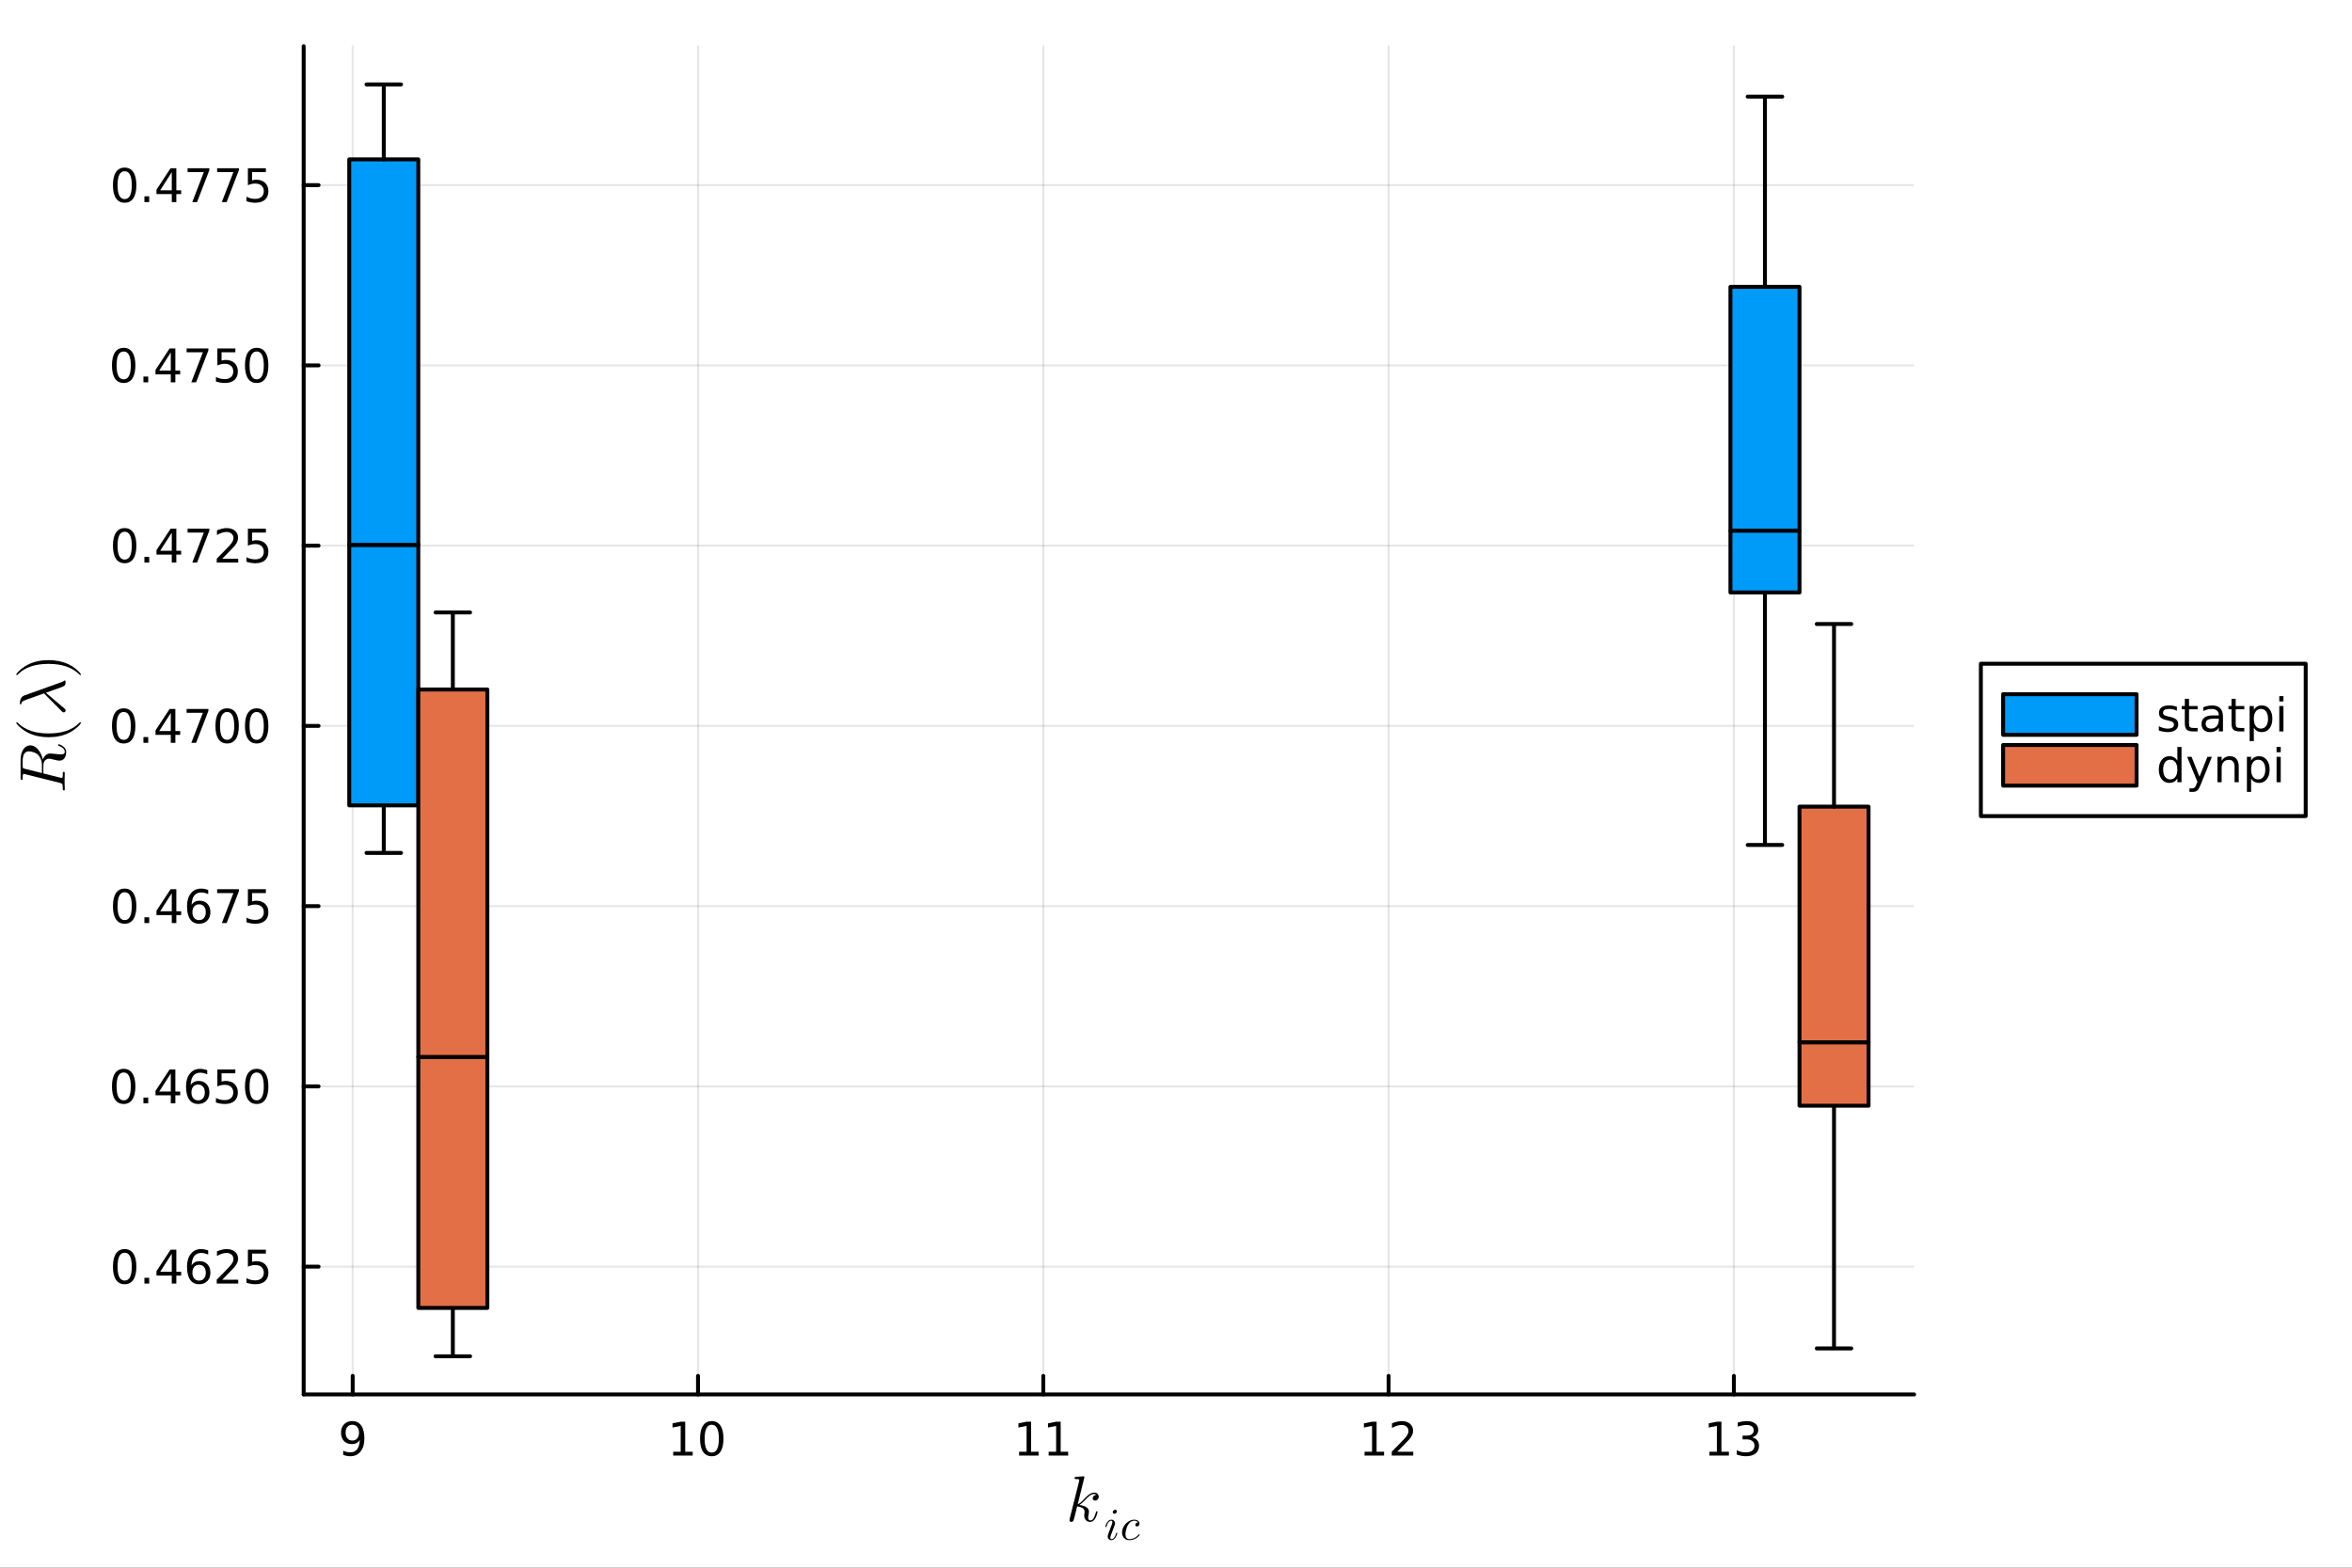 <?xml version="1.0" encoding="utf-8"?>
<svg xmlns="http://www.w3.org/2000/svg" xmlns:xlink="http://www.w3.org/1999/xlink" width="600" height="400" viewBox="0 0 2400 1600">
<rect x="0" y="0" width="2400" height="1600" fill="#333333" stroke="none"/>
<defs>
  <clipPath id="clip870">
    <rect x="0" y="0" width="2400" height="1600"/>
  </clipPath>
</defs>
<path clip-path="url(#clip870)" d="M0 1600 L2400 1600 L2400 0 L0 0  Z" fill="#ffffff" fill-rule="evenodd" fill-opacity="1"/>
<defs>
  <clipPath id="clip871">
    <rect x="480" y="0" width="1681" height="1600"/>
  </clipPath>
</defs>
<path clip-path="url(#clip870)" d="M309.866 1423.18 L1953.2 1423.18 L1953.2 47.244 L309.866 47.244  Z" fill="#ffffff" fill-rule="evenodd" fill-opacity="1"/>
<defs>
  <clipPath id="clip872">
    <rect x="309" y="47" width="1644" height="1377"/>
  </clipPath>
</defs>
<polyline clip-path="url(#clip872)" style="stroke:#000000; stroke-linecap:round; stroke-linejoin:round; stroke-width:2; stroke-opacity:0.1; fill:none" points="359.899,1423.18 359.899,47.244 "/>
<polyline clip-path="url(#clip872)" style="stroke:#000000; stroke-linecap:round; stroke-linejoin:round; stroke-width:2; stroke-opacity:0.1; fill:none" points="712.242,1423.18 712.242,47.244 "/>
<polyline clip-path="url(#clip872)" style="stroke:#000000; stroke-linecap:round; stroke-linejoin:round; stroke-width:2; stroke-opacity:0.1; fill:none" points="1064.59,1423.18 1064.59,47.244 "/>
<polyline clip-path="url(#clip872)" style="stroke:#000000; stroke-linecap:round; stroke-linejoin:round; stroke-width:2; stroke-opacity:0.1; fill:none" points="1416.93,1423.18 1416.93,47.244 "/>
<polyline clip-path="url(#clip872)" style="stroke:#000000; stroke-linecap:round; stroke-linejoin:round; stroke-width:2; stroke-opacity:0.1; fill:none" points="1769.27,1423.18 1769.27,47.244 "/>
<polyline clip-path="url(#clip870)" style="stroke:#000000; stroke-linecap:round; stroke-linejoin:round; stroke-width:4; stroke-opacity:1; fill:none" points="309.866,1423.18 1953.2,1423.18 "/>
<polyline clip-path="url(#clip870)" style="stroke:#000000; stroke-linecap:round; stroke-linejoin:round; stroke-width:4; stroke-opacity:1; fill:none" points="359.899,1423.18 359.899,1404.28 "/>
<polyline clip-path="url(#clip870)" style="stroke:#000000; stroke-linecap:round; stroke-linejoin:round; stroke-width:4; stroke-opacity:1; fill:none" points="712.242,1423.18 712.242,1404.28 "/>
<polyline clip-path="url(#clip870)" style="stroke:#000000; stroke-linecap:round; stroke-linejoin:round; stroke-width:4; stroke-opacity:1; fill:none" points="1064.59,1423.18 1064.59,1404.28 "/>
<polyline clip-path="url(#clip870)" style="stroke:#000000; stroke-linecap:round; stroke-linejoin:round; stroke-width:4; stroke-opacity:1; fill:none" points="1416.93,1423.18 1416.93,1404.28 "/>
<polyline clip-path="url(#clip870)" style="stroke:#000000; stroke-linecap:round; stroke-linejoin:round; stroke-width:4; stroke-opacity:1; fill:none" points="1769.27,1423.18 1769.27,1404.28 "/>
<path clip-path="url(#clip870)" d="M350.2 1484.86 L350.2 1480.6 Q351.959 1481.44 353.764 1481.88 Q355.57 1482.32 357.306 1482.32 Q361.936 1482.32 364.366 1479.21 Q366.82 1476.09 367.167 1469.75 Q365.824 1471.74 363.764 1472.8 Q361.704 1473.87 359.204 1473.87 Q354.019 1473.87 350.987 1470.74 Q347.977 1467.59 347.977 1462.15 Q347.977 1456.83 351.125 1453.61 Q354.274 1450.39 359.505 1450.39 Q365.5 1450.39 368.648 1455 Q371.82 1459.58 371.82 1468.33 Q371.82 1476.51 367.931 1481.39 Q364.065 1486.25 357.514 1486.25 Q355.755 1486.25 353.95 1485.9 Q352.144 1485.56 350.2 1484.86 M359.505 1470.21 Q362.653 1470.21 364.482 1468.06 Q366.334 1465.9 366.334 1462.15 Q366.334 1458.43 364.482 1456.27 Q362.653 1454.1 359.505 1454.1 Q356.357 1454.1 354.505 1456.27 Q352.676 1458.43 352.676 1462.15 Q352.676 1465.9 354.505 1468.06 Q356.357 1470.21 359.505 1470.21 Z" fill="#000000" fill-rule="nonzero" fill-opacity="1" /><path clip-path="url(#clip870)" d="M686.93 1481.64 L694.568 1481.64 L694.568 1455.28 L686.258 1456.95 L686.258 1452.69 L694.522 1451.02 L699.198 1451.02 L699.198 1481.64 L706.837 1481.64 L706.837 1485.58 L686.93 1485.58 L686.93 1481.64 Z" fill="#000000" fill-rule="nonzero" fill-opacity="1" /><path clip-path="url(#clip870)" d="M726.281 1454.1 Q722.67 1454.1 720.841 1457.66 Q719.036 1461.2 719.036 1468.33 Q719.036 1475.44 720.841 1479.01 Q722.67 1482.55 726.281 1482.55 Q729.915 1482.55 731.721 1479.01 Q733.55 1475.44 733.55 1468.33 Q733.55 1461.2 731.721 1457.66 Q729.915 1454.1 726.281 1454.1 M726.281 1450.39 Q732.091 1450.39 735.147 1455 Q738.226 1459.58 738.226 1468.33 Q738.226 1477.06 735.147 1481.67 Q732.091 1486.25 726.281 1486.25 Q720.471 1486.25 717.392 1481.67 Q714.337 1477.06 714.337 1468.33 Q714.337 1459.58 717.392 1455 Q720.471 1450.39 726.281 1450.39 Z" fill="#000000" fill-rule="nonzero" fill-opacity="1" /><path clip-path="url(#clip870)" d="M1039.89 1481.64 L1047.53 1481.64 L1047.53 1455.28 L1039.22 1456.95 L1039.22 1452.69 L1047.48 1451.02 L1052.15 1451.02 L1052.15 1481.64 L1059.79 1481.64 L1059.79 1485.58 L1039.89 1485.58 L1039.89 1481.64 Z" fill="#000000" fill-rule="nonzero" fill-opacity="1" /><path clip-path="url(#clip870)" d="M1070.05 1481.64 L1077.69 1481.64 L1077.69 1455.28 L1069.38 1456.95 L1069.38 1452.69 L1077.64 1451.02 L1082.32 1451.02 L1082.32 1481.64 L1089.96 1481.64 L1089.96 1485.58 L1070.05 1485.58 L1070.05 1481.64 Z" fill="#000000" fill-rule="nonzero" fill-opacity="1" /><path clip-path="url(#clip870)" d="M1392.41 1481.64 L1400.05 1481.64 L1400.05 1455.28 L1391.74 1456.95 L1391.74 1452.69 L1400.01 1451.02 L1404.68 1451.02 L1404.68 1481.64 L1412.32 1481.64 L1412.32 1485.58 L1392.41 1485.58 L1392.41 1481.64 Z" fill="#000000" fill-rule="nonzero" fill-opacity="1" /><path clip-path="url(#clip870)" d="M1425.79 1481.64 L1442.11 1481.64 L1442.11 1485.58 L1420.17 1485.58 L1420.17 1481.64 Q1422.83 1478.89 1427.41 1474.26 Q1432.02 1469.61 1433.2 1468.27 Q1435.45 1465.74 1436.33 1464.01 Q1437.23 1462.25 1437.23 1460.56 Q1437.23 1457.8 1435.29 1456.07 Q1433.36 1454.33 1430.26 1454.33 Q1428.06 1454.33 1425.61 1455.09 Q1423.18 1455.86 1420.4 1457.41 L1420.4 1452.69 Q1423.22 1451.55 1425.68 1450.97 Q1428.13 1450.39 1430.17 1450.39 Q1435.54 1450.39 1438.73 1453.08 Q1441.93 1455.77 1441.93 1460.26 Q1441.93 1462.39 1441.12 1464.31 Q1440.33 1466.2 1438.22 1468.8 Q1437.65 1469.47 1434.54 1472.69 Q1431.44 1475.88 1425.79 1481.64 Z" fill="#000000" fill-rule="nonzero" fill-opacity="1" /><path clip-path="url(#clip870)" d="M1744.28 1481.64 L1751.92 1481.64 L1751.92 1455.28 L1743.61 1456.95 L1743.61 1452.69 L1751.88 1451.02 L1756.55 1451.02 L1756.55 1481.64 L1764.19 1481.64 L1764.19 1485.58 L1744.28 1485.58 L1744.28 1481.64 Z" fill="#000000" fill-rule="nonzero" fill-opacity="1" /><path clip-path="url(#clip870)" d="M1787.8 1466.95 Q1791.16 1467.66 1793.03 1469.93 Q1794.93 1472.2 1794.93 1475.53 Q1794.93 1480.65 1791.41 1483.45 Q1787.89 1486.25 1781.41 1486.25 Q1779.24 1486.25 1776.92 1485.81 Q1774.63 1485.39 1772.18 1484.54 L1772.18 1480.02 Q1774.12 1481.16 1776.44 1481.74 Q1778.75 1482.32 1781.27 1482.32 Q1785.67 1482.32 1787.96 1480.58 Q1790.28 1478.84 1790.28 1475.53 Q1790.28 1472.48 1788.13 1470.77 Q1786 1469.03 1782.18 1469.03 L1778.15 1469.03 L1778.15 1465.19 L1782.36 1465.19 Q1785.81 1465.19 1787.64 1463.82 Q1789.47 1462.43 1789.47 1459.84 Q1789.47 1457.18 1787.57 1455.77 Q1785.7 1454.33 1782.18 1454.33 Q1780.26 1454.33 1778.06 1454.75 Q1775.86 1455.16 1773.22 1456.04 L1773.22 1451.88 Q1775.88 1451.14 1778.2 1450.77 Q1780.53 1450.39 1782.59 1450.39 Q1787.92 1450.39 1791.02 1452.83 Q1794.12 1455.23 1794.12 1459.35 Q1794.12 1462.22 1792.48 1464.21 Q1790.83 1466.18 1787.8 1466.95 Z" fill="#000000" fill-rule="nonzero" fill-opacity="1" /><path clip-path="url(#clip870)" d="M1121.14 1527.51 Q1121.14 1529.35 1120.02 1530.44 Q1118.92 1531.54 1117.54 1531.54 Q1116.31 1531.54 1115.67 1530.83 Q1115.02 1530.12 1115.02 1529.22 Q1115.02 1528.83 1115.19 1528.35 Q1115.35 1527.83 1115.7 1527.22 Q1116.09 1526.61 1116.89 1526.16 Q1117.7 1525.71 1118.79 1525.64 Q1118.57 1525.42 1118.5 1525.38 Q1118.02 1525 1117.12 1524.87 Q1116.99 1524.81 1116.54 1524.81 Q1114.32 1524.81 1112.06 1526.45 Q1109.84 1528.06 1107.1 1531.12 Q1103.66 1534.69 1101.43 1536.01 Q1111.19 1537.3 1111.19 1542.94 Q1111.19 1543.87 1110.93 1545 Q1110.42 1547.12 1110.42 1548.67 Q1110.42 1551.76 1112.51 1551.76 Q1114.54 1551.76 1115.83 1549.7 Q1117.15 1547.64 1118.24 1543.61 Q1118.41 1542.87 1118.57 1542.65 Q1118.73 1542.42 1119.18 1542.42 Q1119.98 1542.42 1119.98 1543.07 Q1119.24 1546.83 1117.6 1549.73 Q1115.51 1553.24 1112.38 1553.24 Q1109.77 1553.24 1108.04 1551.44 Q1106.33 1549.6 1106.33 1546.71 Q1106.33 1546 1106.59 1544.39 Q1106.78 1543.74 1106.78 1543 Q1106.78 1541.49 1105.94 1540.36 Q1105.1 1539.2 1103.75 1538.62 Q1102.4 1538.04 1101.27 1537.78 Q1100.18 1537.49 1099.11 1537.4 Q1095.89 1551.02 1095.44 1551.86 Q1095.15 1552.44 1094.51 1552.82 Q1093.87 1553.24 1093.19 1553.24 Q1092.54 1553.24 1091.9 1552.79 Q1091.29 1552.37 1091.29 1551.38 Q1091.29 1550.86 1091.55 1549.93 L1101.11 1511.92 L1101.3 1510.63 Q1101.3 1510.25 1101.14 1510.05 Q1101.01 1509.83 1100.24 1509.67 Q1099.5 1509.51 1098.02 1509.51 Q1097.41 1509.51 1097.12 1509.48 Q1096.86 1509.44 1096.63 1509.28 Q1096.41 1509.09 1096.41 1508.7 Q1096.41 1508.15 1096.63 1507.86 Q1096.89 1507.54 1097.09 1507.48 Q1097.28 1507.41 1097.67 1507.38 Q1098.21 1507.35 1100.05 1507.19 Q1101.88 1507 1103.46 1506.87 Q1105.04 1506.74 1105.72 1506.74 Q1106.1 1506.74 1106.3 1506.93 Q1106.52 1507.09 1106.55 1507.29 L1106.59 1507.45 L1099.73 1535.27 Q1102.56 1534.14 1107.04 1529.15 Q1112.22 1523.36 1116.67 1523.36 Q1118.76 1523.36 1119.95 1524.64 Q1121.14 1525.9 1121.14 1527.51 Z" fill="#000000" fill-rule="nonzero" fill-opacity="1" /><path clip-path="url(#clip870)" d="M1139.68 1542.52 Q1139.68 1543.51 1138.87 1544.25 Q1138.08 1544.98 1137.22 1544.98 Q1136.44 1544.98 1135.94 1544.5 Q1135.47 1544.01 1135.47 1543.31 Q1135.47 1542.38 1136.26 1541.62 Q1137.04 1540.85 1137.97 1540.85 Q1138.73 1540.85 1139.21 1541.32 Q1139.68 1541.8 1139.68 1542.52 M1140.09 1564.77 Q1140.09 1564.95 1139.88 1565.67 Q1139.68 1566.37 1139.19 1567.45 Q1138.71 1568.51 1138.06 1569.5 Q1137.4 1570.5 1136.32 1571.2 Q1135.26 1571.89 1134.05 1571.89 Q1132.4 1571.89 1131.32 1570.81 Q1130.26 1569.73 1130.26 1568.11 Q1130.26 1567.23 1131.32 1564.41 Q1134.38 1556.2 1134.5 1555.87 Q1135.02 1554.58 1135.02 1553.45 Q1135.02 1552.93 1134.9 1552.62 Q1134.79 1552.28 1134.56 1552.17 Q1134.34 1552.03 1134.2 1552.01 Q1134.09 1551.99 1133.87 1551.99 Q1132.54 1551.99 1131.3 1553.34 Q1130.06 1554.69 1129.2 1557.71 Q1129.02 1558.28 1128.91 1558.41 Q1128.79 1558.55 1128.45 1558.55 Q1127.89 1558.53 1127.89 1558.07 Q1127.89 1557.94 1128.05 1557.42 Q1128.21 1556.88 1128.5 1556.07 Q1128.79 1555.23 1129.31 1554.38 Q1129.83 1553.5 1130.46 1552.73 Q1131.11 1551.96 1132.04 1551.47 Q1132.96 1550.97 1134 1550.97 Q1135.69 1550.97 1136.73 1552.08 Q1137.79 1553.16 1137.79 1554.76 Q1137.79 1555.64 1137.18 1557.2 Q1136.44 1559.22 1136.16 1559.88 L1134.36 1564.72 Q1133.71 1566.48 1133.5 1567.02 Q1133.32 1567.54 1133.17 1568.17 Q1133.03 1568.78 1133.03 1569.35 Q1133.03 1570.14 1133.28 1570.5 Q1133.55 1570.86 1134.14 1570.86 Q1135.76 1570.86 1136.95 1569.26 Q1138.15 1567.63 1138.85 1565.15 Q1138.87 1565.09 1138.89 1564.97 Q1139.07 1564.41 1139.25 1564.34 Q1139.34 1564.32 1139.52 1564.32 Q1140.09 1564.32 1140.09 1564.77 Z" fill="#000000" fill-rule="nonzero" fill-opacity="1" /><path clip-path="url(#clip870)" d="M1162.74 1566.03 Q1162.92 1566.24 1162.92 1566.44 Q1162.92 1566.64 1162.47 1567.23 Q1162.04 1567.81 1161.11 1568.6 Q1160.19 1569.39 1158.99 1570.14 Q1157.8 1570.88 1156.04 1571.38 Q1154.28 1571.89 1152.43 1571.89 Q1148.98 1571.89 1146.96 1569.62 Q1144.95 1567.34 1144.95 1564.07 Q1144.95 1560.89 1146.73 1557.85 Q1148.51 1554.78 1151.4 1552.89 Q1154.28 1550.97 1157.33 1550.97 Q1159.74 1550.97 1161.25 1552.1 Q1162.76 1553.23 1162.76 1554.94 Q1162.76 1556.27 1161.99 1557.08 Q1161.23 1557.89 1160.19 1557.89 Q1159.47 1557.89 1158.97 1557.49 Q1158.48 1557.06 1158.48 1556.27 Q1158.48 1555.26 1159.31 1554.47 Q1159.63 1554.15 1159.99 1554.02 Q1160.37 1553.86 1160.59 1553.86 Q1160.82 1553.84 1161.34 1553.84 Q1160.87 1552.96 1159.74 1552.48 Q1158.63 1551.99 1157.37 1551.99 Q1155.5 1551.99 1153.72 1553.3 Q1151.94 1554.58 1150.86 1556.61 Q1149.77 1558.59 1149.07 1561.41 Q1148.38 1564.21 1148.38 1565.83 Q1148.38 1568.06 1149.41 1569.46 Q1150.45 1570.86 1152.52 1570.86 Q1152.93 1570.86 1153.36 1570.83 Q1153.81 1570.81 1154.94 1570.56 Q1156.09 1570.32 1157.1 1569.89 Q1158.11 1569.46 1159.4 1568.53 Q1160.71 1567.59 1161.74 1566.3 Q1162.11 1565.83 1162.35 1565.83 Q1162.56 1565.83 1162.74 1566.03 Z" fill="#000000" fill-rule="nonzero" fill-opacity="1" /><polyline clip-path="url(#clip872)" style="stroke:#000000; stroke-linecap:round; stroke-linejoin:round; stroke-width:2; stroke-opacity:0.1; fill:none" points="309.866,1292.74 1953.2,1292.74 "/>
<polyline clip-path="url(#clip872)" style="stroke:#000000; stroke-linecap:round; stroke-linejoin:round; stroke-width:2; stroke-opacity:0.1; fill:none" points="309.866,1108.78 1953.2,1108.78 "/>
<polyline clip-path="url(#clip872)" style="stroke:#000000; stroke-linecap:round; stroke-linejoin:round; stroke-width:2; stroke-opacity:0.1; fill:none" points="309.866,924.815 1953.2,924.815 "/>
<polyline clip-path="url(#clip872)" style="stroke:#000000; stroke-linecap:round; stroke-linejoin:round; stroke-width:2; stroke-opacity:0.1; fill:none" points="309.866,740.852 1953.2,740.852 "/>
<polyline clip-path="url(#clip872)" style="stroke:#000000; stroke-linecap:round; stroke-linejoin:round; stroke-width:2; stroke-opacity:0.1; fill:none" points="309.866,556.889 1953.2,556.889 "/>
<polyline clip-path="url(#clip872)" style="stroke:#000000; stroke-linecap:round; stroke-linejoin:round; stroke-width:2; stroke-opacity:0.1; fill:none" points="309.866,372.926 1953.2,372.926 "/>
<polyline clip-path="url(#clip872)" style="stroke:#000000; stroke-linecap:round; stroke-linejoin:round; stroke-width:2; stroke-opacity:0.1; fill:none" points="309.866,188.964 1953.2,188.964 "/>
<polyline clip-path="url(#clip870)" style="stroke:#000000; stroke-linecap:round; stroke-linejoin:round; stroke-width:4; stroke-opacity:1; fill:none" points="309.866,1423.18 309.866,47.244 "/>
<polyline clip-path="url(#clip870)" style="stroke:#000000; stroke-linecap:round; stroke-linejoin:round; stroke-width:4; stroke-opacity:1; fill:none" points="309.866,1292.74 325.067,1292.74 "/>
<polyline clip-path="url(#clip870)" style="stroke:#000000; stroke-linecap:round; stroke-linejoin:round; stroke-width:4; stroke-opacity:1; fill:none" points="309.866,1108.78 325.067,1108.78 "/>
<polyline clip-path="url(#clip870)" style="stroke:#000000; stroke-linecap:round; stroke-linejoin:round; stroke-width:4; stroke-opacity:1; fill:none" points="309.866,924.815 325.067,924.815 "/>
<polyline clip-path="url(#clip870)" style="stroke:#000000; stroke-linecap:round; stroke-linejoin:round; stroke-width:4; stroke-opacity:1; fill:none" points="309.866,740.852 325.067,740.852 "/>
<polyline clip-path="url(#clip870)" style="stroke:#000000; stroke-linecap:round; stroke-linejoin:round; stroke-width:4; stroke-opacity:1; fill:none" points="309.866,556.889 325.067,556.889 "/>
<polyline clip-path="url(#clip870)" style="stroke:#000000; stroke-linecap:round; stroke-linejoin:round; stroke-width:4; stroke-opacity:1; fill:none" points="309.866,372.926 325.067,372.926 "/>
<polyline clip-path="url(#clip870)" style="stroke:#000000; stroke-linecap:round; stroke-linejoin:round; stroke-width:4; stroke-opacity:1; fill:none" points="309.866,188.964 325.067,188.964 "/>
<path clip-path="url(#clip870)" d="M127.2 1278.54 Q123.589 1278.54 121.76 1282.1 Q119.955 1285.65 119.955 1292.78 Q119.955 1299.88 121.76 1303.45 Q123.589 1306.99 127.2 1306.99 Q130.834 1306.99 132.64 1303.45 Q134.468 1299.88 134.468 1292.78 Q134.468 1285.65 132.64 1282.1 Q130.834 1278.54 127.2 1278.54 M127.2 1274.84 Q133.01 1274.84 136.066 1279.44 Q139.144 1284.03 139.144 1292.78 Q139.144 1301.5 136.066 1306.11 Q133.01 1310.69 127.2 1310.69 Q121.39 1310.69 118.311 1306.11 Q115.256 1301.5 115.256 1292.78 Q115.256 1284.03 118.311 1279.44 Q121.39 1274.84 127.2 1274.84 Z" fill="#000000" fill-rule="nonzero" fill-opacity="1" /><path clip-path="url(#clip870)" d="M147.362 1304.14 L152.246 1304.14 L152.246 1310.02 L147.362 1310.02 L147.362 1304.14 Z" fill="#000000" fill-rule="nonzero" fill-opacity="1" /><path clip-path="url(#clip870)" d="M175.278 1279.53 L163.473 1297.98 L175.278 1297.98 L175.278 1279.53 M174.052 1275.46 L179.931 1275.46 L179.931 1297.98 L184.862 1297.98 L184.862 1301.87 L179.931 1301.87 L179.931 1310.02 L175.278 1310.02 L175.278 1301.87 L159.677 1301.87 L159.677 1297.36 L174.052 1275.46 Z" fill="#000000" fill-rule="nonzero" fill-opacity="1" /><path clip-path="url(#clip870)" d="M203.172 1290.88 Q200.024 1290.88 198.172 1293.03 Q196.343 1295.18 196.343 1298.93 Q196.343 1302.66 198.172 1304.84 Q200.024 1306.99 203.172 1306.99 Q206.32 1306.99 208.149 1304.84 Q210 1302.66 210 1298.93 Q210 1295.18 208.149 1293.03 Q206.32 1290.88 203.172 1290.88 M212.454 1276.22 L212.454 1280.48 Q210.695 1279.65 208.889 1279.21 Q207.107 1278.77 205.348 1278.77 Q200.718 1278.77 198.264 1281.9 Q195.834 1285.02 195.487 1291.34 Q196.852 1289.33 198.912 1288.26 Q200.973 1287.17 203.449 1287.17 Q208.658 1287.17 211.667 1290.34 Q214.699 1293.49 214.699 1298.93 Q214.699 1304.26 211.551 1307.47 Q208.403 1310.69 203.172 1310.69 Q197.176 1310.69 194.005 1306.11 Q190.834 1301.5 190.834 1292.78 Q190.834 1284.58 194.723 1279.72 Q198.612 1274.84 205.162 1274.84 Q206.922 1274.84 208.704 1275.18 Q210.51 1275.53 212.454 1276.22 Z" fill="#000000" fill-rule="nonzero" fill-opacity="1" /><path clip-path="url(#clip870)" d="M226.783 1306.09 L243.102 1306.09 L243.102 1310.02 L221.158 1310.02 L221.158 1306.09 Q223.82 1303.33 228.403 1298.7 Q233.01 1294.05 234.19 1292.71 Q236.435 1290.18 237.315 1288.45 Q238.218 1286.69 238.218 1285 Q238.218 1282.24 236.273 1280.51 Q234.352 1278.77 231.25 1278.77 Q229.051 1278.77 226.598 1279.53 Q224.167 1280.3 221.389 1281.85 L221.389 1277.13 Q224.213 1275.99 226.667 1275.41 Q229.121 1274.84 231.158 1274.84 Q236.528 1274.84 239.722 1277.52 Q242.917 1280.21 242.917 1284.7 Q242.917 1286.83 242.107 1288.75 Q241.32 1290.65 239.213 1293.24 Q238.634 1293.91 235.533 1297.13 Q232.431 1300.32 226.783 1306.09 Z" fill="#000000" fill-rule="nonzero" fill-opacity="1" /><path clip-path="url(#clip870)" d="M252.963 1275.46 L271.32 1275.46 L271.32 1279.4 L257.246 1279.4 L257.246 1287.87 Q258.264 1287.52 259.283 1287.36 Q260.301 1287.17 261.32 1287.17 Q267.107 1287.17 270.486 1290.34 Q273.866 1293.52 273.866 1298.93 Q273.866 1304.51 270.394 1307.61 Q266.921 1310.69 260.602 1310.69 Q258.426 1310.69 256.158 1310.32 Q253.912 1309.95 251.505 1309.21 L251.505 1304.51 Q253.588 1305.65 255.81 1306.2 Q258.033 1306.76 260.509 1306.76 Q264.514 1306.76 266.852 1304.65 Q269.19 1302.54 269.19 1298.93 Q269.19 1295.32 266.852 1293.21 Q264.514 1291.11 260.509 1291.11 Q258.634 1291.11 256.759 1291.53 Q254.908 1291.94 252.963 1292.82 L252.963 1275.46 Z" fill="#000000" fill-rule="nonzero" fill-opacity="1" /><path clip-path="url(#clip870)" d="M126.205 1094.58 Q122.593 1094.58 120.765 1098.14 Q118.959 1101.68 118.959 1108.81 Q118.959 1115.92 120.765 1119.48 Q122.593 1123.03 126.205 1123.03 Q129.839 1123.03 131.644 1119.48 Q133.473 1115.92 133.473 1108.81 Q133.473 1101.68 131.644 1098.14 Q129.839 1094.58 126.205 1094.58 M126.205 1090.87 Q132.015 1090.87 135.07 1095.48 Q138.149 1100.06 138.149 1108.81 Q138.149 1117.54 135.07 1122.15 Q132.015 1126.73 126.205 1126.73 Q120.394 1126.73 117.316 1122.15 Q114.26 1117.54 114.26 1108.81 Q114.26 1100.06 117.316 1095.48 Q120.394 1090.87 126.205 1090.87 Z" fill="#000000" fill-rule="nonzero" fill-opacity="1" /><path clip-path="url(#clip870)" d="M146.366 1120.18 L151.251 1120.18 L151.251 1126.06 L146.366 1126.06 L146.366 1120.18 Z" fill="#000000" fill-rule="nonzero" fill-opacity="1" /><path clip-path="url(#clip870)" d="M174.283 1095.57 L162.477 1114.02 L174.283 1114.02 L174.283 1095.57 M173.056 1091.5 L178.936 1091.5 L178.936 1114.02 L183.866 1114.02 L183.866 1117.91 L178.936 1117.91 L178.936 1126.06 L174.283 1126.06 L174.283 1117.91 L158.681 1117.91 L158.681 1113.4 L173.056 1091.5 Z" fill="#000000" fill-rule="nonzero" fill-opacity="1" /><path clip-path="url(#clip870)" d="M202.176 1106.91 Q199.028 1106.91 197.176 1109.07 Q195.348 1111.22 195.348 1114.97 Q195.348 1118.7 197.176 1120.87 Q199.028 1123.03 202.176 1123.03 Q205.324 1123.03 207.153 1120.87 Q209.005 1118.7 209.005 1114.97 Q209.005 1111.22 207.153 1109.07 Q205.324 1106.91 202.176 1106.91 M211.459 1092.26 L211.459 1096.52 Q209.699 1095.69 207.894 1095.25 Q206.112 1094.81 204.352 1094.81 Q199.723 1094.81 197.269 1097.93 Q194.838 1101.06 194.491 1107.38 Q195.857 1105.36 197.917 1104.3 Q199.977 1103.21 202.454 1103.21 Q207.662 1103.21 210.672 1106.38 Q213.704 1109.53 213.704 1114.97 Q213.704 1120.29 210.556 1123.51 Q207.408 1126.73 202.176 1126.73 Q196.181 1126.73 193.01 1122.15 Q189.838 1117.54 189.838 1108.81 Q189.838 1100.62 193.727 1095.76 Q197.616 1090.87 204.167 1090.87 Q205.926 1090.87 207.709 1091.22 Q209.514 1091.57 211.459 1092.26 Z" fill="#000000" fill-rule="nonzero" fill-opacity="1" /><path clip-path="url(#clip870)" d="M221.806 1091.5 L240.162 1091.5 L240.162 1095.43 L226.088 1095.43 L226.088 1103.9 Q227.107 1103.56 228.125 1103.4 Q229.144 1103.21 230.162 1103.21 Q235.949 1103.21 239.329 1106.38 Q242.709 1109.55 242.709 1114.97 Q242.709 1120.55 239.236 1123.65 Q235.764 1126.73 229.445 1126.73 Q227.269 1126.73 225 1126.36 Q222.755 1125.99 220.348 1125.25 L220.348 1120.55 Q222.431 1121.68 224.653 1122.24 Q226.875 1122.79 229.352 1122.79 Q233.357 1122.79 235.695 1120.69 Q238.033 1118.58 238.033 1114.97 Q238.033 1111.36 235.695 1109.25 Q233.357 1107.15 229.352 1107.15 Q227.477 1107.15 225.602 1107.56 Q223.75 1107.98 221.806 1108.86 L221.806 1091.5 Z" fill="#000000" fill-rule="nonzero" fill-opacity="1" /><path clip-path="url(#clip870)" d="M261.921 1094.58 Q258.31 1094.58 256.482 1098.14 Q254.676 1101.68 254.676 1108.81 Q254.676 1115.92 256.482 1119.48 Q258.31 1123.03 261.921 1123.03 Q265.556 1123.03 267.361 1119.48 Q269.19 1115.92 269.19 1108.81 Q269.19 1101.68 267.361 1098.14 Q265.556 1094.58 261.921 1094.58 M261.921 1090.87 Q267.732 1090.87 270.787 1095.48 Q273.866 1100.06 273.866 1108.81 Q273.866 1117.54 270.787 1122.15 Q267.732 1126.73 261.921 1126.73 Q256.111 1126.73 253.033 1122.15 Q249.977 1117.54 249.977 1108.81 Q249.977 1100.06 253.033 1095.48 Q256.111 1090.87 261.921 1090.87 Z" fill="#000000" fill-rule="nonzero" fill-opacity="1" /><path clip-path="url(#clip870)" d="M127.2 910.613 Q123.589 910.613 121.76 914.178 Q119.955 917.72 119.955 924.849 Q119.955 931.956 121.76 935.521 Q123.589 939.062 127.2 939.062 Q130.834 939.062 132.64 935.521 Q134.468 931.956 134.468 924.849 Q134.468 917.72 132.64 914.178 Q130.834 910.613 127.2 910.613 M127.2 906.91 Q133.01 906.91 136.066 911.516 Q139.144 916.1 139.144 924.849 Q139.144 933.576 136.066 938.183 Q133.01 942.766 127.2 942.766 Q121.39 942.766 118.311 938.183 Q115.256 933.576 115.256 924.849 Q115.256 916.1 118.311 911.516 Q121.39 906.91 127.2 906.91 Z" fill="#000000" fill-rule="nonzero" fill-opacity="1" /><path clip-path="url(#clip870)" d="M147.362 936.215 L152.246 936.215 L152.246 942.095 L147.362 942.095 L147.362 936.215 Z" fill="#000000" fill-rule="nonzero" fill-opacity="1" /><path clip-path="url(#clip870)" d="M175.278 911.609 L163.473 930.058 L175.278 930.058 L175.278 911.609 M174.052 907.535 L179.931 907.535 L179.931 930.058 L184.862 930.058 L184.862 933.947 L179.931 933.947 L179.931 942.095 L175.278 942.095 L175.278 933.947 L159.677 933.947 L159.677 929.433 L174.052 907.535 Z" fill="#000000" fill-rule="nonzero" fill-opacity="1" /><path clip-path="url(#clip870)" d="M203.172 922.951 Q200.024 922.951 198.172 925.104 Q196.343 927.257 196.343 931.007 Q196.343 934.734 198.172 936.91 Q200.024 939.062 203.172 939.062 Q206.32 939.062 208.149 936.91 Q210 934.734 210 931.007 Q210 927.257 208.149 925.104 Q206.32 922.951 203.172 922.951 M212.454 908.299 L212.454 912.558 Q210.695 911.725 208.889 911.285 Q207.107 910.845 205.348 910.845 Q200.718 910.845 198.264 913.97 Q195.834 917.095 195.487 923.414 Q196.852 921.4 198.912 920.336 Q200.973 919.248 203.449 919.248 Q208.658 919.248 211.667 922.419 Q214.699 925.567 214.699 931.007 Q214.699 936.331 211.551 939.548 Q208.403 942.766 203.172 942.766 Q197.176 942.766 194.005 938.183 Q190.834 933.576 190.834 924.849 Q190.834 916.655 194.723 911.794 Q198.612 906.91 205.162 906.91 Q206.922 906.91 208.704 907.257 Q210.51 907.604 212.454 908.299 Z" fill="#000000" fill-rule="nonzero" fill-opacity="1" /><path clip-path="url(#clip870)" d="M221.574 907.535 L243.797 907.535 L243.797 909.525 L231.25 942.095 L226.366 942.095 L238.172 911.47 L221.574 911.47 L221.574 907.535 Z" fill="#000000" fill-rule="nonzero" fill-opacity="1" /><path clip-path="url(#clip870)" d="M252.963 907.535 L271.32 907.535 L271.32 911.47 L257.246 911.47 L257.246 919.942 Q258.264 919.595 259.283 919.433 Q260.301 919.248 261.32 919.248 Q267.107 919.248 270.486 922.419 Q273.866 925.59 273.866 931.007 Q273.866 936.586 270.394 939.687 Q266.921 942.766 260.602 942.766 Q258.426 942.766 256.158 942.396 Q253.912 942.025 251.505 941.285 L251.505 936.586 Q253.588 937.72 255.81 938.275 Q258.033 938.831 260.509 938.831 Q264.514 938.831 266.852 936.724 Q269.19 934.618 269.19 931.007 Q269.19 927.396 266.852 925.289 Q264.514 923.183 260.509 923.183 Q258.634 923.183 256.759 923.599 Q254.908 924.016 252.963 924.896 L252.963 907.535 Z" fill="#000000" fill-rule="nonzero" fill-opacity="1" /><path clip-path="url(#clip870)" d="M126.205 726.651 Q122.593 726.651 120.765 730.215 Q118.959 733.757 118.959 740.887 Q118.959 747.993 120.765 751.558 Q122.593 755.1 126.205 755.1 Q129.839 755.1 131.644 751.558 Q133.473 747.993 133.473 740.887 Q133.473 733.757 131.644 730.215 Q129.839 726.651 126.205 726.651 M126.205 722.947 Q132.015 722.947 135.07 727.553 Q138.149 732.137 138.149 740.887 Q138.149 749.613 135.07 754.22 Q132.015 758.803 126.205 758.803 Q120.394 758.803 117.316 754.22 Q114.26 749.613 114.26 740.887 Q114.26 732.137 117.316 727.553 Q120.394 722.947 126.205 722.947 Z" fill="#000000" fill-rule="nonzero" fill-opacity="1" /><path clip-path="url(#clip870)" d="M146.366 752.252 L151.251 752.252 L151.251 758.132 L146.366 758.132 L146.366 752.252 Z" fill="#000000" fill-rule="nonzero" fill-opacity="1" /><path clip-path="url(#clip870)" d="M174.283 727.646 L162.477 746.095 L174.283 746.095 L174.283 727.646 M173.056 723.572 L178.936 723.572 L178.936 746.095 L183.866 746.095 L183.866 749.984 L178.936 749.984 L178.936 758.132 L174.283 758.132 L174.283 749.984 L158.681 749.984 L158.681 745.47 L173.056 723.572 Z" fill="#000000" fill-rule="nonzero" fill-opacity="1" /><path clip-path="url(#clip870)" d="M190.417 723.572 L212.639 723.572 L212.639 725.563 L200.093 758.132 L195.209 758.132 L207.014 727.507 L190.417 727.507 L190.417 723.572 Z" fill="#000000" fill-rule="nonzero" fill-opacity="1" /><path clip-path="url(#clip870)" d="M231.76 726.651 Q228.148 726.651 226.32 730.215 Q224.514 733.757 224.514 740.887 Q224.514 747.993 226.32 751.558 Q228.148 755.1 231.76 755.1 Q235.394 755.1 237.199 751.558 Q239.028 747.993 239.028 740.887 Q239.028 733.757 237.199 730.215 Q235.394 726.651 231.76 726.651 M231.76 722.947 Q237.57 722.947 240.625 727.553 Q243.704 732.137 243.704 740.887 Q243.704 749.613 240.625 754.22 Q237.57 758.803 231.76 758.803 Q225.949 758.803 222.871 754.22 Q219.815 749.613 219.815 740.887 Q219.815 732.137 222.871 727.553 Q225.949 722.947 231.76 722.947 Z" fill="#000000" fill-rule="nonzero" fill-opacity="1" /><path clip-path="url(#clip870)" d="M261.921 726.651 Q258.31 726.651 256.482 730.215 Q254.676 733.757 254.676 740.887 Q254.676 747.993 256.482 751.558 Q258.31 755.1 261.921 755.1 Q265.556 755.1 267.361 751.558 Q269.19 747.993 269.19 740.887 Q269.19 733.757 267.361 730.215 Q265.556 726.651 261.921 726.651 M261.921 722.947 Q267.732 722.947 270.787 727.553 Q273.866 732.137 273.866 740.887 Q273.866 749.613 270.787 754.22 Q267.732 758.803 261.921 758.803 Q256.111 758.803 253.033 754.22 Q249.977 749.613 249.977 740.887 Q249.977 732.137 253.033 727.553 Q256.111 722.947 261.921 722.947 Z" fill="#000000" fill-rule="nonzero" fill-opacity="1" /><path clip-path="url(#clip870)" d="M127.2 542.688 Q123.589 542.688 121.76 546.253 Q119.955 549.794 119.955 556.924 Q119.955 564.03 121.76 567.595 Q123.589 571.137 127.2 571.137 Q130.834 571.137 132.64 567.595 Q134.468 564.03 134.468 556.924 Q134.468 549.794 132.64 546.253 Q130.834 542.688 127.2 542.688 M127.2 538.984 Q133.01 538.984 136.066 543.591 Q139.144 548.174 139.144 556.924 Q139.144 565.651 136.066 570.257 Q133.01 574.84 127.2 574.84 Q121.39 574.84 118.311 570.257 Q115.256 565.651 115.256 556.924 Q115.256 548.174 118.311 543.591 Q121.39 538.984 127.2 538.984 Z" fill="#000000" fill-rule="nonzero" fill-opacity="1" /><path clip-path="url(#clip870)" d="M147.362 568.29 L152.246 568.29 L152.246 574.169 L147.362 574.169 L147.362 568.29 Z" fill="#000000" fill-rule="nonzero" fill-opacity="1" /><path clip-path="url(#clip870)" d="M175.278 543.683 L163.473 562.132 L175.278 562.132 L175.278 543.683 M174.052 539.609 L179.931 539.609 L179.931 562.132 L184.862 562.132 L184.862 566.021 L179.931 566.021 L179.931 574.169 L175.278 574.169 L175.278 566.021 L159.677 566.021 L159.677 561.507 L174.052 539.609 Z" fill="#000000" fill-rule="nonzero" fill-opacity="1" /><path clip-path="url(#clip870)" d="M191.413 539.609 L213.635 539.609 L213.635 541.6 L201.088 574.169 L196.204 574.169 L208.01 543.544 L191.413 543.544 L191.413 539.609 Z" fill="#000000" fill-rule="nonzero" fill-opacity="1" /><path clip-path="url(#clip870)" d="M226.783 570.234 L243.102 570.234 L243.102 574.169 L221.158 574.169 L221.158 570.234 Q223.82 567.479 228.403 562.85 Q233.01 558.197 234.19 556.854 Q236.435 554.331 237.315 552.595 Q238.218 550.836 238.218 549.146 Q238.218 546.392 236.273 544.655 Q234.352 542.919 231.25 542.919 Q229.051 542.919 226.598 543.683 Q224.167 544.447 221.389 545.998 L221.389 541.276 Q224.213 540.142 226.667 539.563 Q229.121 538.984 231.158 538.984 Q236.528 538.984 239.722 541.669 Q242.917 544.354 242.917 548.845 Q242.917 550.975 242.107 552.896 Q241.32 554.794 239.213 557.387 Q238.634 558.058 235.533 561.276 Q232.431 564.47 226.783 570.234 Z" fill="#000000" fill-rule="nonzero" fill-opacity="1" /><path clip-path="url(#clip870)" d="M252.963 539.609 L271.32 539.609 L271.32 543.544 L257.246 543.544 L257.246 552.016 Q258.264 551.669 259.283 551.507 Q260.301 551.322 261.32 551.322 Q267.107 551.322 270.486 554.493 Q273.866 557.665 273.866 563.081 Q273.866 568.66 270.394 571.762 Q266.921 574.84 260.602 574.84 Q258.426 574.84 256.158 574.47 Q253.912 574.1 251.505 573.359 L251.505 568.66 Q253.588 569.794 255.81 570.35 Q258.033 570.905 260.509 570.905 Q264.514 570.905 266.852 568.799 Q269.19 566.692 269.19 563.081 Q269.19 559.47 266.852 557.364 Q264.514 555.257 260.509 555.257 Q258.634 555.257 256.759 555.674 Q254.908 556.091 252.963 556.97 L252.963 539.609 Z" fill="#000000" fill-rule="nonzero" fill-opacity="1" /><path clip-path="url(#clip870)" d="M126.205 358.725 Q122.593 358.725 120.765 362.29 Q118.959 365.831 118.959 372.961 Q118.959 380.067 120.765 383.632 Q122.593 387.174 126.205 387.174 Q129.839 387.174 131.644 383.632 Q133.473 380.067 133.473 372.961 Q133.473 365.831 131.644 362.29 Q129.839 358.725 126.205 358.725 M126.205 355.021 Q132.015 355.021 135.07 359.628 Q138.149 364.211 138.149 372.961 Q138.149 381.688 135.07 386.294 Q132.015 390.878 126.205 390.878 Q120.394 390.878 117.316 386.294 Q114.26 381.688 114.26 372.961 Q114.26 364.211 117.316 359.628 Q120.394 355.021 126.205 355.021 Z" fill="#000000" fill-rule="nonzero" fill-opacity="1" /><path clip-path="url(#clip870)" d="M146.366 384.327 L151.251 384.327 L151.251 390.206 L146.366 390.206 L146.366 384.327 Z" fill="#000000" fill-rule="nonzero" fill-opacity="1" /><path clip-path="url(#clip870)" d="M174.283 359.72 L162.477 378.169 L174.283 378.169 L174.283 359.72 M173.056 355.646 L178.936 355.646 L178.936 378.169 L183.866 378.169 L183.866 382.058 L178.936 382.058 L178.936 390.206 L174.283 390.206 L174.283 382.058 L158.681 382.058 L158.681 377.544 L173.056 355.646 Z" fill="#000000" fill-rule="nonzero" fill-opacity="1" /><path clip-path="url(#clip870)" d="M190.417 355.646 L212.639 355.646 L212.639 357.637 L200.093 390.206 L195.209 390.206 L207.014 359.581 L190.417 359.581 L190.417 355.646 Z" fill="#000000" fill-rule="nonzero" fill-opacity="1" /><path clip-path="url(#clip870)" d="M221.806 355.646 L240.162 355.646 L240.162 359.581 L226.088 359.581 L226.088 368.054 Q227.107 367.706 228.125 367.544 Q229.144 367.359 230.162 367.359 Q235.949 367.359 239.329 370.531 Q242.709 373.702 242.709 379.118 Q242.709 384.697 239.236 387.799 Q235.764 390.878 229.445 390.878 Q227.269 390.878 225 390.507 Q222.755 390.137 220.348 389.396 L220.348 384.697 Q222.431 385.831 224.653 386.387 Q226.875 386.942 229.352 386.942 Q233.357 386.942 235.695 384.836 Q238.033 382.73 238.033 379.118 Q238.033 375.507 235.695 373.401 Q233.357 371.294 229.352 371.294 Q227.477 371.294 225.602 371.711 Q223.75 372.128 221.806 373.007 L221.806 355.646 Z" fill="#000000" fill-rule="nonzero" fill-opacity="1" /><path clip-path="url(#clip870)" d="M261.921 358.725 Q258.31 358.725 256.482 362.29 Q254.676 365.831 254.676 372.961 Q254.676 380.067 256.482 383.632 Q258.31 387.174 261.921 387.174 Q265.556 387.174 267.361 383.632 Q269.19 380.067 269.19 372.961 Q269.19 365.831 267.361 362.29 Q265.556 358.725 261.921 358.725 M261.921 355.021 Q267.732 355.021 270.787 359.628 Q273.866 364.211 273.866 372.961 Q273.866 381.688 270.787 386.294 Q267.732 390.878 261.921 390.878 Q256.111 390.878 253.033 386.294 Q249.977 381.688 249.977 372.961 Q249.977 364.211 253.033 359.628 Q256.111 355.021 261.921 355.021 Z" fill="#000000" fill-rule="nonzero" fill-opacity="1" /><path clip-path="url(#clip870)" d="M127.2 174.762 Q123.589 174.762 121.76 178.327 Q119.955 181.869 119.955 188.998 Q119.955 196.105 121.76 199.669 Q123.589 203.211 127.2 203.211 Q130.834 203.211 132.64 199.669 Q134.468 196.105 134.468 188.998 Q134.468 181.869 132.64 178.327 Q130.834 174.762 127.2 174.762 M127.2 171.059 Q133.01 171.059 136.066 175.665 Q139.144 180.248 139.144 188.998 Q139.144 197.725 136.066 202.332 Q133.01 206.915 127.2 206.915 Q121.39 206.915 118.311 202.332 Q115.256 197.725 115.256 188.998 Q115.256 180.248 118.311 175.665 Q121.39 171.059 127.2 171.059 Z" fill="#000000" fill-rule="nonzero" fill-opacity="1" /><path clip-path="url(#clip870)" d="M147.362 200.364 L152.246 200.364 L152.246 206.244 L147.362 206.244 L147.362 200.364 Z" fill="#000000" fill-rule="nonzero" fill-opacity="1" /><path clip-path="url(#clip870)" d="M175.278 175.758 L163.473 194.207 L175.278 194.207 L175.278 175.758 M174.052 171.684 L179.931 171.684 L179.931 194.207 L184.862 194.207 L184.862 198.095 L179.931 198.095 L179.931 206.244 L175.278 206.244 L175.278 198.095 L159.677 198.095 L159.677 193.582 L174.052 171.684 Z" fill="#000000" fill-rule="nonzero" fill-opacity="1" /><path clip-path="url(#clip870)" d="M191.413 171.684 L213.635 171.684 L213.635 173.674 L201.088 206.244 L196.204 206.244 L208.01 175.619 L191.413 175.619 L191.413 171.684 Z" fill="#000000" fill-rule="nonzero" fill-opacity="1" /><path clip-path="url(#clip870)" d="M221.574 171.684 L243.797 171.684 L243.797 173.674 L231.25 206.244 L226.366 206.244 L238.172 175.619 L221.574 175.619 L221.574 171.684 Z" fill="#000000" fill-rule="nonzero" fill-opacity="1" /><path clip-path="url(#clip870)" d="M252.963 171.684 L271.32 171.684 L271.32 175.619 L257.246 175.619 L257.246 184.091 Q258.264 183.744 259.283 183.582 Q260.301 183.396 261.32 183.396 Q267.107 183.396 270.486 186.568 Q273.866 189.739 273.866 195.156 Q273.866 200.734 270.394 203.836 Q266.921 206.915 260.602 206.915 Q258.426 206.915 256.158 206.544 Q253.912 206.174 251.505 205.433 L251.505 200.734 Q253.588 201.869 255.81 202.424 Q258.033 202.98 260.509 202.98 Q264.514 202.98 266.852 200.873 Q269.19 198.767 269.19 195.156 Q269.19 191.545 266.852 189.438 Q264.514 187.332 260.509 187.332 Q258.634 187.332 256.759 187.748 Q254.908 188.165 252.963 189.045 L252.963 171.684 Z" fill="#000000" fill-rule="nonzero" fill-opacity="1" /><path clip-path="url(#clip870)" d="M29.595 766.825 Q28.532 766.825 27.663 767.115 Q26.761 767.372 26.149 767.791 Q25.505 768.178 25.022 768.918 Q24.506 769.659 24.184 770.271 Q23.862 770.883 23.669 771.913 Q23.444 772.944 23.347 773.62 Q23.218 774.297 23.154 775.456 Q23.089 776.615 23.089 777.195 Q23.089 777.743 23.089 778.838 Q23.089 782.284 23.154 782.863 Q23.282 783.733 23.798 784.055 Q24.281 784.377 25.601 784.699 L42.799 788.983 L42.799 781.607 Q42.799 777.582 41.672 774.812 Q40.545 772.042 38.967 770.464 Q37.228 768.725 34.426 767.791 Q31.624 766.825 29.595 766.825 M59.965 759.643 Q60.319 759.643 61.124 759.933 Q61.929 760.19 63.057 760.835 Q64.152 761.479 65.15 762.348 Q66.148 763.218 66.825 764.603 Q67.533 765.988 67.533 767.566 Q67.533 767.952 67.501 768.339 Q67.501 768.725 67.34 769.691 Q67.211 770.625 66.954 771.398 Q66.728 772.171 66.181 773.137 Q65.665 774.103 64.957 774.78 Q64.216 775.424 63.057 775.875 Q61.865 776.326 60.416 776.326 Q59.128 776.326 54.812 775.263 Q51.141 774.329 50.239 774.329 Q49.24 774.329 48.306 774.651 Q47.373 774.941 46.406 775.682 Q45.44 776.39 44.86 777.904 Q44.248 779.417 44.248 781.543 L44.248 789.369 L61.736 793.749 Q61.769 793.749 62.219 793.846 Q62.638 793.942 62.864 793.942 Q63.282 793.942 63.54 793.685 Q63.797 793.395 63.926 792.686 Q64.023 791.978 64.055 791.43 Q64.055 790.85 64.055 789.659 Q64.055 788.177 64.313 787.92 Q64.474 787.791 64.764 787.791 Q65.215 787.791 65.537 787.92 Q65.826 788.016 65.923 788.274 Q66.02 788.499 66.052 788.66 Q66.084 788.822 66.084 789.111 L65.891 797.485 L66.084 805.794 Q66.084 806.728 65.343 806.728 Q64.699 806.728 64.442 806.503 Q64.152 806.277 64.12 805.987 Q64.055 805.697 64.055 804.957 Q64.055 803.346 63.959 802.38 Q63.862 801.414 63.733 800.802 Q63.572 800.158 63.121 799.836 Q62.67 799.482 62.284 799.321 Q61.865 799.16 60.931 798.934 L25.505 790.11 Q24.442 789.852 24.281 789.852 Q23.669 789.852 23.508 790.239 Q23.315 790.593 23.218 791.623 L23.089 794.135 Q23.089 794.908 23.057 795.23 Q23.025 795.52 22.864 795.746 Q22.703 795.971 22.349 795.971 Q21.447 795.971 21.253 795.585 Q21.028 795.198 21.028 794.071 L21.028 775.263 Q21.028 768.854 23.83 764.796 Q26.632 760.706 30.915 760.706 Q32.848 760.706 34.651 761.575 Q36.455 762.445 37.872 763.894 Q39.289 765.311 40.48 767.211 Q41.64 769.112 42.445 771.14 Q43.218 773.137 43.669 775.198 Q43.991 774.297 44.474 773.459 Q44.957 772.59 45.859 771.495 Q46.761 770.368 48.21 769.691 Q49.659 769.015 51.43 769.015 Q52.687 769.015 54.554 769.273 Q59.868 769.917 62.058 769.917 Q64.152 769.917 65.118 769.369 Q66.084 768.822 66.084 767.276 Q66.084 765.762 64.731 764.087 Q63.347 762.38 60.094 761.285 Q59.16 761.028 59.16 760.416 Q59.16 760.384 59.16 760.352 Q59.16 760.287 59.224 760.158 Q59.257 760.029 59.353 759.933 Q59.417 759.804 59.578 759.74 Q59.739 759.643 59.965 759.643 Z" fill="#000000" fill-rule="nonzero" fill-opacity="1" /><path clip-path="url(#clip870)" d="M49.595 752.406 Q38.452 752.406 29.466 748.251 Q25.698 746.48 22.542 744 Q19.386 741.52 18.001 739.878 Q16.616 738.235 16.616 737.784 Q16.616 737.14 17.26 737.108 Q17.582 737.108 18.387 737.977 Q29.208 748.605 49.595 748.573 Q70.045 748.573 80.448 738.235 Q81.575 737.108 81.929 737.108 Q82.573 737.108 82.573 737.784 Q82.573 738.235 81.253 739.813 Q79.933 741.391 76.905 743.839 Q73.878 746.287 70.174 748.058 Q61.189 752.406 49.595 752.406 Z" fill="#000000" fill-rule="nonzero" fill-opacity="1" /><path clip-path="url(#clip870)" d="M66.148 694.454 Q66.76 694.454 66.825 695.162 L66.825 696.612 Q66.825 698.093 66.599 698.737 Q66.374 699.381 65.343 700.122 Q64.699 700.573 61.704 701.7 Q58.677 702.795 54.103 704.405 Q49.53 705.983 46.825 707.046 L65.569 722.924 Q66.954 724.019 66.954 725.114 Q66.954 725.919 66.406 726.499 Q65.859 727.078 65.021 727.078 Q64.409 727.078 64.055 726.853 Q63.701 726.595 62.992 725.919 L44.925 707.69 L26.986 714.099 Q23.669 715.323 22.832 716.032 Q21.994 716.708 21.704 718.383 Q21.543 718.995 21.028 718.995 Q20.32 718.995 20.32 717.803 Q20.32 711.426 24.989 709.752 L62.509 696.289 Q64.667 695.549 65.569 694.776 Q65.987 694.454 66.148 694.454 Z" fill="#000000" fill-rule="nonzero" fill-opacity="1" /><path clip-path="url(#clip870)" d="M81.929 689.023 Q81.607 689.023 80.802 688.186 Q69.981 677.558 49.595 677.558 Q29.144 677.558 18.806 687.767 Q17.614 689.023 17.26 689.023 Q16.616 689.023 16.616 688.379 Q16.616 687.928 17.936 686.35 Q19.257 684.74 22.284 682.325 Q25.311 679.877 29.015 678.073 Q38.001 673.726 49.595 673.726 Q60.738 673.726 69.723 677.88 Q73.491 679.651 76.648 682.131 Q79.804 684.611 81.189 686.254 Q82.573 687.896 82.573 688.379 Q82.573 689.023 81.929 689.023 Z" fill="#000000" fill-rule="nonzero" fill-opacity="1" /><path clip-path="url(#clip872)" d="M391.609 870.49 L373.992 870.49 L409.227 870.49 L391.609 870.49 L391.609 821.976 L391.609 870.49  Z" fill="#009af9" fill-rule="evenodd" fill-opacity="1"/>
<polyline clip-path="url(#clip872)" style="stroke:#000000; stroke-linecap:round; stroke-linejoin:round; stroke-width:4; stroke-opacity:1; fill:none" points="391.609,870.49 373.992,870.49 409.227,870.49 391.609,870.49 391.609,821.976 391.609,870.49 "/>
<path clip-path="url(#clip872)" d="M426.844 821.976 L426.844 556.132 L356.375 556.132 L356.375 821.976 L426.844 821.976 L426.844 556.132 L426.844 821.976  Z" fill="#009af9" fill-rule="evenodd" fill-opacity="1"/>
<polyline clip-path="url(#clip872)" style="stroke:#000000; stroke-linecap:round; stroke-linejoin:round; stroke-width:4; stroke-opacity:1; fill:none" points="426.844,821.976 426.844,556.132 356.375,556.132 356.375,821.976 426.844,821.976 426.844,556.132 426.844,821.976 "/>
<path clip-path="url(#clip872)" d="M426.844 162.669 L356.375 162.669 L356.375 556.132 L426.844 556.132 L426.844 162.669 L391.609 162.669 L426.844 162.669  Z" fill="#009af9" fill-rule="evenodd" fill-opacity="1"/>
<polyline clip-path="url(#clip872)" style="stroke:#000000; stroke-linecap:round; stroke-linejoin:round; stroke-width:4; stroke-opacity:1; fill:none" points="426.844,162.669 356.375,162.669 356.375,556.132 426.844,556.132 426.844,162.669 391.609,162.669 426.844,162.669 "/>
<path clip-path="url(#clip872)" d="M391.609 86.186 L373.992 86.186 L409.227 86.186 L391.609 86.186 L391.609 162.669 L391.609 86.186  Z" fill="#009af9" fill-rule="evenodd" fill-opacity="1"/>
<polyline clip-path="url(#clip872)" style="stroke:#000000; stroke-linecap:round; stroke-linejoin:round; stroke-width:4; stroke-opacity:1; fill:none" points="391.609,86.186 373.992,86.186 409.227,86.186 391.609,86.186 391.609,162.669 391.609,86.186 "/>
<path clip-path="url(#clip872)" d="M1800.98 862.379 L1783.37 862.379 L1818.6 862.379 L1800.98 862.379 L1800.98 604.663 L1800.98 862.379  Z" fill="#009af9" fill-rule="evenodd" fill-opacity="1"/>
<polyline clip-path="url(#clip872)" style="stroke:#000000; stroke-linecap:round; stroke-linejoin:round; stroke-width:4; stroke-opacity:1; fill:none" points="1800.98,862.379 1783.37,862.379 1818.6,862.379 1800.98,862.379 1800.98,604.663 1800.98,862.379 "/>
<path clip-path="url(#clip872)" d="M1836.22 604.663 L1836.22 541.572 L1765.75 541.572 L1765.75 604.663 L1836.22 604.663 L1836.22 541.572 L1836.22 604.663  Z" fill="#009af9" fill-rule="evenodd" fill-opacity="1"/>
<polyline clip-path="url(#clip872)" style="stroke:#000000; stroke-linecap:round; stroke-linejoin:round; stroke-width:4; stroke-opacity:1; fill:none" points="1836.22,604.663 1836.22,541.572 1765.75,541.572 1765.75,604.663 1836.22,604.663 1836.22,541.572 1836.22,604.663 "/>
<path clip-path="url(#clip872)" d="M1836.22 292.781 L1765.75 292.781 L1765.75 541.572 L1836.22 541.572 L1836.22 292.781 L1800.98 292.781 L1836.22 292.781  Z" fill="#009af9" fill-rule="evenodd" fill-opacity="1"/>
<polyline clip-path="url(#clip872)" style="stroke:#000000; stroke-linecap:round; stroke-linejoin:round; stroke-width:4; stroke-opacity:1; fill:none" points="1836.22,292.781 1765.75,292.781 1765.75,541.572 1836.22,541.572 1836.22,292.781 1800.98,292.781 1836.22,292.781 "/>
<path clip-path="url(#clip872)" d="M1800.98 98.621 L1783.37 98.621 L1818.6 98.621 L1800.98 98.621 L1800.98 292.781 L1800.98 98.621  Z" fill="#009af9" fill-rule="evenodd" fill-opacity="1"/>
<polyline clip-path="url(#clip872)" style="stroke:#000000; stroke-linecap:round; stroke-linejoin:round; stroke-width:4; stroke-opacity:1; fill:none" points="1800.98,98.621 1783.37,98.621 1818.6,98.621 1800.98,98.621 1800.98,292.781 1800.98,98.621 "/>
<polyline clip-path="url(#clip872)" style="stroke:#009af9; stroke-linecap:round; stroke-linejoin:round; stroke-width:0; stroke-opacity:1; fill:none" points="391.609,870.49 373.992,870.49 409.227,870.49 391.609,870.49 391.609,821.976 "/>
<polyline clip-path="url(#clip872)" style="stroke:#009af9; stroke-linecap:round; stroke-linejoin:round; stroke-width:0; stroke-opacity:1; fill:none" points="426.844,821.976 426.844,556.132 356.375,556.132 356.375,821.976 426.844,821.976 426.844,556.132 "/>
<polyline clip-path="url(#clip872)" style="stroke:#009af9; stroke-linecap:round; stroke-linejoin:round; stroke-width:0; stroke-opacity:1; fill:none" points="426.844,162.669 356.375,162.669 356.375,556.132 426.844,556.132 426.844,162.669 391.609,162.669 "/>
<polyline clip-path="url(#clip872)" style="stroke:#009af9; stroke-linecap:round; stroke-linejoin:round; stroke-width:0; stroke-opacity:1; fill:none" points="391.609,86.186 373.992,86.186 409.227,86.186 391.609,86.186 391.609,162.669 "/>
<polyline clip-path="url(#clip872)" style="stroke:#009af9; stroke-linecap:round; stroke-linejoin:round; stroke-width:0; stroke-opacity:1; fill:none" points="1800.98,862.379 1783.37,862.379 1818.6,862.379 1800.98,862.379 1800.98,604.663 "/>
<polyline clip-path="url(#clip872)" style="stroke:#009af9; stroke-linecap:round; stroke-linejoin:round; stroke-width:0; stroke-opacity:1; fill:none" points="1836.22,604.663 1836.22,541.572 1765.75,541.572 1765.75,604.663 1836.22,604.663 1836.22,541.572 "/>
<polyline clip-path="url(#clip872)" style="stroke:#009af9; stroke-linecap:round; stroke-linejoin:round; stroke-width:0; stroke-opacity:1; fill:none" points="1836.22,292.781 1765.75,292.781 1765.75,541.572 1836.22,541.572 1836.22,292.781 1800.98,292.781 "/>
<polyline clip-path="url(#clip872)" style="stroke:#009af9; stroke-linecap:round; stroke-linejoin:round; stroke-width:0; stroke-opacity:1; fill:none" points="1800.98,98.621 1783.37,98.621 1818.6,98.621 1800.98,98.621 1800.98,292.781 "/>
<path clip-path="url(#clip872)" d="M462.078 1384.24 L444.461 1384.24 L479.695 1384.24 L462.078 1384.24 L462.078 1334.87 L462.078 1384.24  Z" fill="#e26f46" fill-rule="evenodd" fill-opacity="1"/>
<polyline clip-path="url(#clip872)" style="stroke:#000000; stroke-linecap:round; stroke-linejoin:round; stroke-width:4; stroke-opacity:1; fill:none" points="462.078,1384.24 444.461,1384.24 479.695,1384.24 462.078,1384.24 462.078,1334.87 462.078,1384.24 "/>
<path clip-path="url(#clip872)" d="M497.312 1334.87 L497.312 1078.74 L426.844 1078.74 L426.844 1334.87 L497.312 1334.87 L497.312 1078.74 L497.312 1334.87  Z" fill="#e26f46" fill-rule="evenodd" fill-opacity="1"/>
<polyline clip-path="url(#clip872)" style="stroke:#000000; stroke-linecap:round; stroke-linejoin:round; stroke-width:4; stroke-opacity:1; fill:none" points="497.312,1334.87 497.312,1078.74 426.844,1078.74 426.844,1334.87 497.312,1334.87 497.312,1078.74 497.312,1334.87 "/>
<path clip-path="url(#clip872)" d="M497.312 703.708 L426.844 703.708 L426.844 1078.74 L497.312 1078.74 L497.312 703.708 L462.078 703.708 L497.312 703.708  Z" fill="#e26f46" fill-rule="evenodd" fill-opacity="1"/>
<polyline clip-path="url(#clip872)" style="stroke:#000000; stroke-linecap:round; stroke-linejoin:round; stroke-width:4; stroke-opacity:1; fill:none" points="497.312,703.708 426.844,703.708 426.844,1078.74 497.312,1078.74 497.312,703.708 462.078,703.708 497.312,703.708 "/>
<path clip-path="url(#clip872)" d="M462.078 625.083 L444.461 625.083 L479.695 625.083 L462.078 625.083 L462.078 703.708 L462.078 625.083  Z" fill="#e26f46" fill-rule="evenodd" fill-opacity="1"/>
<polyline clip-path="url(#clip872)" style="stroke:#000000; stroke-linecap:round; stroke-linejoin:round; stroke-width:4; stroke-opacity:1; fill:none" points="462.078,625.083 444.461,625.083 479.695,625.083 462.078,625.083 462.078,703.708 462.078,625.083 "/>
<path clip-path="url(#clip872)" d="M1871.45 1376.23 L1853.83 1376.23 L1889.07 1376.23 L1871.45 1376.23 L1871.45 1128.51 L1871.45 1376.23  Z" fill="#e26f46" fill-rule="evenodd" fill-opacity="1"/>
<polyline clip-path="url(#clip872)" style="stroke:#000000; stroke-linecap:round; stroke-linejoin:round; stroke-width:4; stroke-opacity:1; fill:none" points="1871.45,1376.23 1853.83,1376.23 1889.07,1376.23 1871.45,1376.23 1871.45,1128.51 1871.45,1376.23 "/>
<path clip-path="url(#clip872)" d="M1906.69 1128.51 L1906.69 1063.78 L1836.22 1063.78 L1836.22 1128.51 L1906.69 1128.51 L1906.69 1063.78 L1906.69 1128.51  Z" fill="#e26f46" fill-rule="evenodd" fill-opacity="1"/>
<polyline clip-path="url(#clip872)" style="stroke:#000000; stroke-linecap:round; stroke-linejoin:round; stroke-width:4; stroke-opacity:1; fill:none" points="1906.69,1128.51 1906.69,1063.78 1836.22,1063.78 1836.22,1128.51 1906.69,1128.51 1906.69,1063.78 1906.69,1128.51 "/>
<path clip-path="url(#clip872)" d="M1906.69 823.27 L1836.22 823.27 L1836.22 1063.78 L1906.69 1063.78 L1906.69 823.27 L1871.45 823.27 L1906.69 823.27  Z" fill="#e26f46" fill-rule="evenodd" fill-opacity="1"/>
<polyline clip-path="url(#clip872)" style="stroke:#000000; stroke-linecap:round; stroke-linejoin:round; stroke-width:4; stroke-opacity:1; fill:none" points="1906.69,823.27 1836.22,823.27 1836.22,1063.78 1906.69,1063.78 1906.69,823.27 1871.45,823.27 1906.69,823.27 "/>
<path clip-path="url(#clip872)" d="M1871.45 636.863 L1853.83 636.863 L1889.07 636.863 L1871.45 636.863 L1871.45 823.27 L1871.45 636.863  Z" fill="#e26f46" fill-rule="evenodd" fill-opacity="1"/>
<polyline clip-path="url(#clip872)" style="stroke:#000000; stroke-linecap:round; stroke-linejoin:round; stroke-width:4; stroke-opacity:1; fill:none" points="1871.45,636.863 1853.83,636.863 1889.07,636.863 1871.45,636.863 1871.45,823.27 1871.45,636.863 "/>
<polyline clip-path="url(#clip872)" style="stroke:#e26f46; stroke-linecap:round; stroke-linejoin:round; stroke-width:0; stroke-opacity:1; fill:none" points="462.078,1384.24 444.461,1384.24 479.695,1384.24 462.078,1384.24 462.078,1334.87 "/>
<polyline clip-path="url(#clip872)" style="stroke:#e26f46; stroke-linecap:round; stroke-linejoin:round; stroke-width:0; stroke-opacity:1; fill:none" points="497.312,1334.87 497.312,1078.74 426.844,1078.74 426.844,1334.87 497.312,1334.87 497.312,1078.74 "/>
<polyline clip-path="url(#clip872)" style="stroke:#e26f46; stroke-linecap:round; stroke-linejoin:round; stroke-width:0; stroke-opacity:1; fill:none" points="497.312,703.708 426.844,703.708 426.844,1078.74 497.312,1078.74 497.312,703.708 462.078,703.708 "/>
<polyline clip-path="url(#clip872)" style="stroke:#e26f46; stroke-linecap:round; stroke-linejoin:round; stroke-width:0; stroke-opacity:1; fill:none" points="462.078,625.083 444.461,625.083 479.695,625.083 462.078,625.083 462.078,703.708 "/>
<polyline clip-path="url(#clip872)" style="stroke:#e26f46; stroke-linecap:round; stroke-linejoin:round; stroke-width:0; stroke-opacity:1; fill:none" points="1871.45,1376.23 1853.83,1376.23 1889.07,1376.23 1871.45,1376.23 1871.45,1128.51 "/>
<polyline clip-path="url(#clip872)" style="stroke:#e26f46; stroke-linecap:round; stroke-linejoin:round; stroke-width:0; stroke-opacity:1; fill:none" points="1906.69,1128.51 1906.69,1063.78 1836.22,1063.78 1836.22,1128.51 1906.69,1128.51 1906.69,1063.78 "/>
<polyline clip-path="url(#clip872)" style="stroke:#e26f46; stroke-linecap:round; stroke-linejoin:round; stroke-width:0; stroke-opacity:1; fill:none" points="1906.69,823.27 1836.22,823.27 1836.22,1063.78 1906.69,1063.78 1906.69,823.27 1871.45,823.27 "/>
<polyline clip-path="url(#clip872)" style="stroke:#e26f46; stroke-linecap:round; stroke-linejoin:round; stroke-width:0; stroke-opacity:1; fill:none" points="1871.45,636.863 1853.83,636.863 1889.07,636.863 1871.45,636.863 1871.45,823.27 "/>
<path clip-path="url(#clip870)" d="M2021.29 832.916 L2352.76 832.916 L2352.76 677.396 L2021.29 677.396  Z" fill="#ffffff" fill-rule="evenodd" fill-opacity="1"/>
<polyline clip-path="url(#clip870)" style="stroke:#000000; stroke-linecap:round; stroke-linejoin:round; stroke-width:4; stroke-opacity:1; fill:none" points="2021.29,832.916 2352.76,832.916 2352.76,677.396 2021.29,677.396 2021.29,832.916 "/>
<path clip-path="url(#clip870)" d="M2043.99 749.972 L2180.18 749.972 L2180.18 708.5 L2043.99 708.5 L2043.99 749.972  Z" fill="#009af9" fill-rule="evenodd" fill-opacity="1"/>
<polyline clip-path="url(#clip870)" style="stroke:#000000; stroke-linecap:round; stroke-linejoin:round; stroke-width:4; stroke-opacity:1; fill:none" points="2043.99,749.972 2180.18,749.972 2180.18,708.5 2043.99,708.5 2043.99,749.972 "/>
<path clip-path="url(#clip870)" d="M2221.31 721.355 L2221.31 725.382 Q2219.5 724.456 2217.56 723.993 Q2215.61 723.531 2213.53 723.531 Q2210.36 723.531 2208.76 724.503 Q2207.19 725.475 2207.19 727.419 Q2207.19 728.901 2208.32 729.757 Q2209.46 730.591 2212.88 731.355 L2214.34 731.679 Q2218.88 732.651 2220.78 734.433 Q2222.7 736.192 2222.7 739.364 Q2222.7 742.975 2219.83 745.081 Q2216.98 747.188 2211.98 747.188 Q2209.9 747.188 2207.63 746.771 Q2205.38 746.378 2202.88 745.567 L2202.88 741.169 Q2205.24 742.396 2207.53 743.021 Q2209.83 743.623 2212.07 743.623 Q2215.08 743.623 2216.7 742.604 Q2218.32 741.563 2218.32 739.688 Q2218.32 737.952 2217.14 737.026 Q2215.98 736.1 2212.03 735.243 L2210.54 734.896 Q2206.59 734.063 2204.83 732.35 Q2203.07 730.614 2203.07 727.605 Q2203.07 723.947 2205.66 721.956 Q2208.25 719.966 2213.02 719.966 Q2215.38 719.966 2217.47 720.313 Q2219.55 720.66 2221.31 721.355 Z" fill="#000000" fill-rule="nonzero" fill-opacity="1" /><path clip-path="url(#clip870)" d="M2233.69 713.23 L2233.69 720.591 L2242.47 720.591 L2242.47 723.901 L2233.69 723.901 L2233.69 737.975 Q2233.69 741.146 2234.55 742.049 Q2235.43 742.952 2238.09 742.952 L2242.47 742.952 L2242.47 746.516 L2238.09 746.516 Q2233.16 746.516 2231.28 744.688 Q2229.41 742.836 2229.41 737.975 L2229.41 723.901 L2226.28 723.901 L2226.28 720.591 L2229.41 720.591 L2229.41 713.23 L2233.69 713.23 Z" fill="#000000" fill-rule="nonzero" fill-opacity="1" /><path clip-path="url(#clip870)" d="M2259.85 733.484 Q2254.69 733.484 2252.7 734.665 Q2250.71 735.845 2250.71 738.692 Q2250.71 740.961 2252.19 742.304 Q2253.69 743.623 2256.26 743.623 Q2259.8 743.623 2261.93 741.123 Q2264.09 738.6 2264.09 734.433 L2264.09 733.484 L2259.85 733.484 M2268.34 731.725 L2268.34 746.516 L2264.09 746.516 L2264.09 742.581 Q2262.63 744.942 2260.45 746.077 Q2258.28 747.188 2255.13 747.188 Q2251.15 747.188 2248.78 744.966 Q2246.45 742.72 2246.45 738.97 Q2246.45 734.595 2249.36 732.373 Q2252.3 730.151 2258.11 730.151 L2264.09 730.151 L2264.09 729.734 Q2264.09 726.794 2262.14 725.197 Q2260.22 723.577 2256.72 723.577 Q2254.5 723.577 2252.4 724.109 Q2250.29 724.642 2248.34 725.706 L2248.34 721.771 Q2250.68 720.868 2252.88 720.429 Q2255.08 719.966 2257.16 719.966 Q2262.79 719.966 2265.57 722.882 Q2268.34 725.799 2268.34 731.725 Z" fill="#000000" fill-rule="nonzero" fill-opacity="1" /><path clip-path="url(#clip870)" d="M2281.33 713.23 L2281.33 720.591 L2290.1 720.591 L2290.1 723.901 L2281.33 723.901 L2281.33 737.975 Q2281.33 741.146 2282.19 742.049 Q2283.07 742.952 2285.73 742.952 L2290.1 742.952 L2290.1 746.516 L2285.73 746.516 Q2280.8 746.516 2278.92 744.688 Q2277.05 742.836 2277.05 737.975 L2277.05 723.901 L2273.92 723.901 L2273.92 720.591 L2277.05 720.591 L2277.05 713.23 L2281.33 713.23 Z" fill="#000000" fill-rule="nonzero" fill-opacity="1" /><path clip-path="url(#clip870)" d="M2299.83 742.628 L2299.83 756.378 L2295.54 756.378 L2295.54 720.591 L2299.83 720.591 L2299.83 724.526 Q2301.17 722.211 2303.21 721.1 Q2305.27 719.966 2308.11 719.966 Q2312.83 719.966 2315.77 723.716 Q2318.74 727.466 2318.74 733.577 Q2318.74 739.688 2315.77 743.438 Q2312.83 747.188 2308.11 747.188 Q2305.27 747.188 2303.21 746.077 Q2301.17 744.942 2299.83 742.628 M2314.32 733.577 Q2314.32 728.878 2312.37 726.216 Q2310.45 723.531 2307.07 723.531 Q2303.69 723.531 2301.75 726.216 Q2299.83 728.878 2299.83 733.577 Q2299.83 738.276 2301.75 740.961 Q2303.69 743.623 2307.07 743.623 Q2310.45 743.623 2312.37 740.961 Q2314.32 738.276 2314.32 733.577 Z" fill="#000000" fill-rule="nonzero" fill-opacity="1" /><path clip-path="url(#clip870)" d="M2325.8 720.591 L2330.06 720.591 L2330.06 746.516 L2325.8 746.516 L2325.8 720.591 M2325.8 710.498 L2330.06 710.498 L2330.06 715.892 L2325.8 715.892 L2325.8 710.498 Z" fill="#000000" fill-rule="nonzero" fill-opacity="1" /><path clip-path="url(#clip870)" d="M2043.99 801.812 L2180.18 801.812 L2180.18 760.34 L2043.99 760.34 L2043.99 801.812  Z" fill="#e26f46" fill-rule="evenodd" fill-opacity="1"/>
<polyline clip-path="url(#clip870)" style="stroke:#000000; stroke-linecap:round; stroke-linejoin:round; stroke-width:4; stroke-opacity:1; fill:none" points="2043.99,801.812 2180.18,801.812 2180.18,760.34 2043.99,760.34 2043.99,801.812 "/>
<path clip-path="url(#clip870)" d="M2221.79 776.366 L2221.79 762.338 L2226.05 762.338 L2226.05 798.356 L2221.79 798.356 L2221.79 794.468 Q2220.45 796.782 2218.39 797.917 Q2216.35 799.028 2213.48 799.028 Q2208.78 799.028 2205.82 795.278 Q2202.88 791.528 2202.88 785.417 Q2202.88 779.306 2205.82 775.556 Q2208.78 771.806 2213.48 771.806 Q2216.35 771.806 2218.39 772.94 Q2220.45 774.051 2221.79 776.366 M2207.28 785.417 Q2207.28 790.116 2209.2 792.801 Q2211.15 795.463 2214.53 795.463 Q2217.9 795.463 2219.85 792.801 Q2221.79 790.116 2221.79 785.417 Q2221.79 780.718 2219.85 778.056 Q2217.9 775.371 2214.53 775.371 Q2211.15 775.371 2209.2 778.056 Q2207.28 780.718 2207.28 785.417 Z" fill="#000000" fill-rule="nonzero" fill-opacity="1" /><path clip-path="url(#clip870)" d="M2245.61 800.764 Q2243.81 805.393 2242.09 806.806 Q2240.38 808.218 2237.51 808.218 L2234.11 808.218 L2234.11 804.653 L2236.61 804.653 Q2238.37 804.653 2239.34 803.819 Q2240.31 802.986 2241.49 799.884 L2242.26 797.94 L2231.77 772.431 L2236.28 772.431 L2244.39 792.708 L2252.49 772.431 L2257 772.431 L2245.61 800.764 Z" fill="#000000" fill-rule="nonzero" fill-opacity="1" /><path clip-path="url(#clip870)" d="M2284.43 782.708 L2284.43 798.356 L2280.17 798.356 L2280.17 782.847 Q2280.17 779.167 2278.74 777.338 Q2277.3 775.509 2274.43 775.509 Q2270.98 775.509 2268.99 777.708 Q2267 779.908 2267 783.704 L2267 798.356 L2262.72 798.356 L2262.72 772.431 L2267 772.431 L2267 776.458 Q2268.53 774.121 2270.59 772.963 Q2272.67 771.806 2275.38 771.806 Q2279.85 771.806 2282.14 774.583 Q2284.43 777.338 2284.43 782.708 Z" fill="#000000" fill-rule="nonzero" fill-opacity="1" /><path clip-path="url(#clip870)" d="M2297.05 794.468 L2297.05 808.218 L2292.77 808.218 L2292.77 772.431 L2297.05 772.431 L2297.05 776.366 Q2298.39 774.051 2300.43 772.94 Q2302.49 771.806 2305.34 771.806 Q2310.06 771.806 2313 775.556 Q2315.96 779.306 2315.96 785.417 Q2315.96 791.528 2313 795.278 Q2310.06 799.028 2305.34 799.028 Q2302.49 799.028 2300.43 797.917 Q2298.39 796.782 2297.05 794.468 M2311.54 785.417 Q2311.54 780.718 2309.59 778.056 Q2307.67 775.371 2304.29 775.371 Q2300.91 775.371 2298.97 778.056 Q2297.05 780.718 2297.05 785.417 Q2297.05 790.116 2298.97 792.801 Q2300.91 795.463 2304.29 795.463 Q2307.67 795.463 2309.59 792.801 Q2311.54 790.116 2311.54 785.417 Z" fill="#000000" fill-rule="nonzero" fill-opacity="1" /><path clip-path="url(#clip870)" d="M2323.02 772.431 L2327.28 772.431 L2327.28 798.356 L2323.02 798.356 L2323.02 772.431 M2323.02 762.338 L2327.28 762.338 L2327.28 767.732 L2323.02 767.732 L2323.02 762.338 Z" fill="#000000" fill-rule="nonzero" fill-opacity="1" /></svg>
